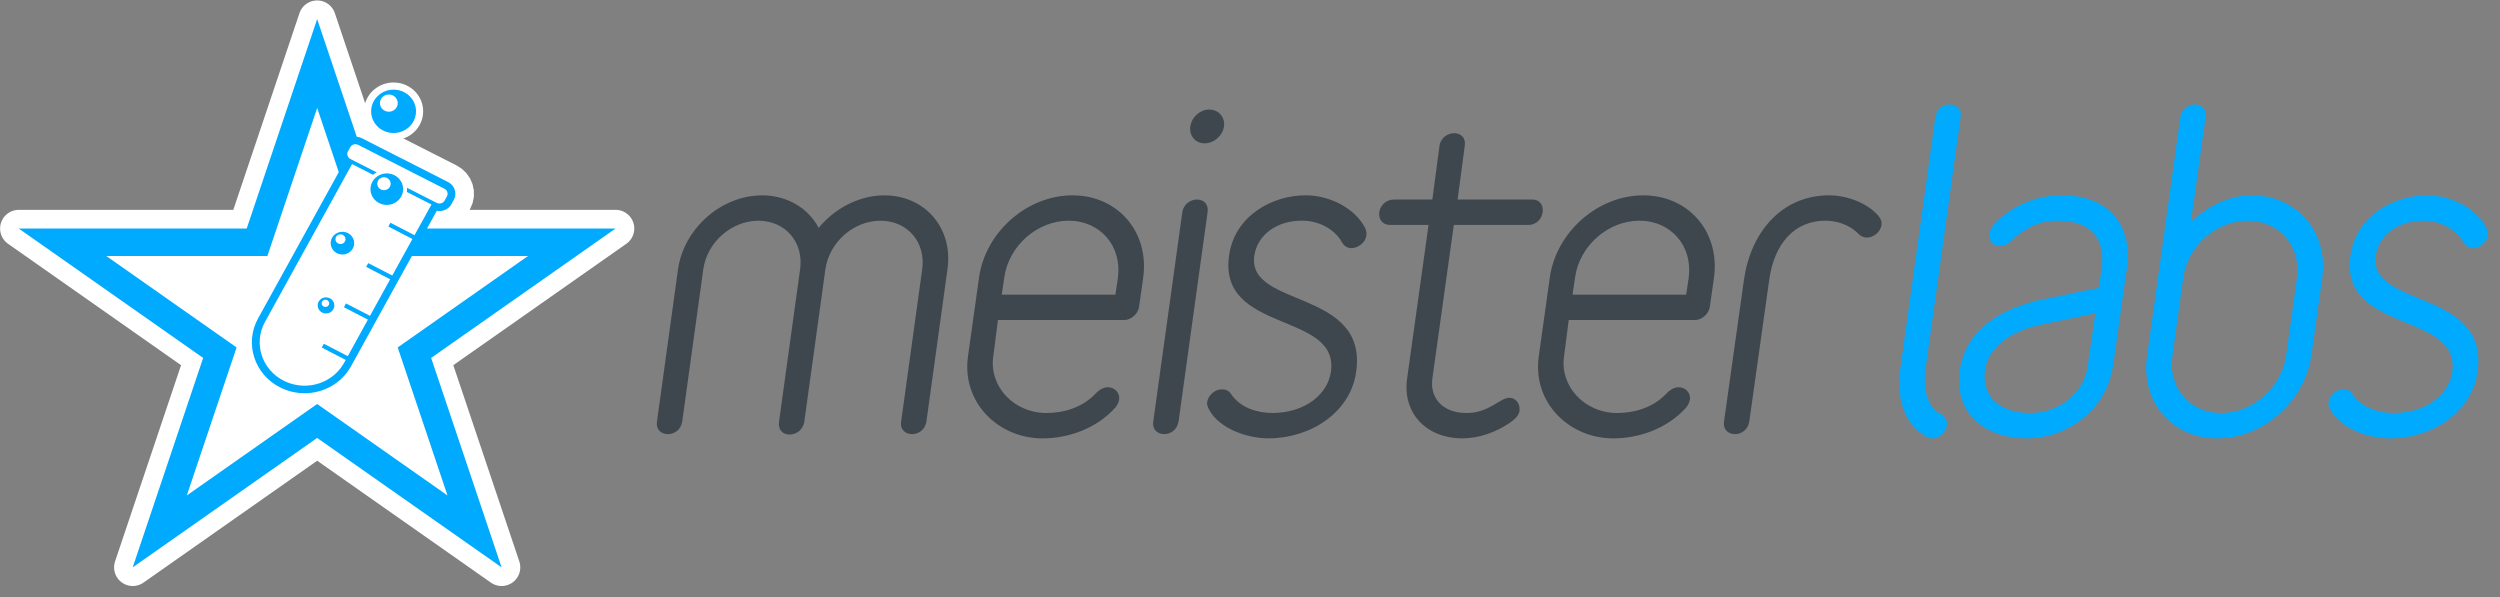 <svg width="100%" height="100%" xmlns="http://www.w3.org/2000/svg" viewBox="0 0 134 32">
    <rect x="0" y="0" width="134" height="32" fill="#808080" stroke="none"/>
    <g fill="none" fill-rule="evenodd">
        <path fill="#3D474D" d="M49.656 22.59l1.128-8.155c.316-2.197-1.196-3.964-3.385-3.964-1.354 0-2.663.702-3.52 1.744-.542-1.042-1.67-1.744-3.024-1.744-2.189 0-4.197 1.767-4.513 3.964l-1.128 8.155c-.068.453.248.68.587.68s.7-.227.767-.68l1.128-8.155c.203-1.45 1.512-2.605 2.956-2.605s2.437 1.155 2.234 2.605l-1.128 8.155c-.068.476.226.702.564.702.338 0 .722-.227.79-.702l1.128-8.155c.203-1.45 1.512-2.605 2.956-2.605s2.437 1.155 2.234 2.605l-1.128 8.155c-.068.453.248.68.587.68.338 0 .7-.227.767-.68zm11.394-6.117c-.068.362-.429.68-.79.68h-6.77l-.248 1.926c-.248 1.631 1.106 3.058 2.843 3.058.858 0 1.918-.249 2.685-1.087.203-.204.429-.294.609-.294.361 0 .654.294.609.657-.023.136-.09.294-.203.43-1.015 1.133-2.527 1.654-3.904 1.654-2.369 0-4.355-1.926-3.994-4.418l.587-4.191c.338-2.447 2.573-4.418 5.01-4.418 2.437 0 4.13 1.971 3.791 4.418l-.226 1.586zm-1.264-.68l.135-.906c.226-1.699-.948-3.058-2.64-3.058-1.692 0-3.227 1.359-3.453 3.058l-.135.906h6.093zm3.383 6.796c-.068.453-.429.68-.767.68-.338 0-.654-.227-.587-.68l1.557-11.214c.068-.453.451-.68.79-.68.338 0 .632.227.564.68L63.171 22.59zm.632-15.812c-.068.498.271.906.767.906s.97-.408 1.038-.906c.068-.498-.293-.906-.79-.906-.496 0-.948.408-1.015.906zm8.89 13.139c-.293 2.197-2.46 3.579-4.694 3.579-1.151 0-2.663-.521-3.204-1.563-.068-.136-.113-.272-.09-.385.068-.385.429-.68.79-.68.203 0 .384.068.519.294 0 0 .023.045.09.113.474.589 1.286.861 2.099.861 1.76 0 2.979-1.019 3.137-2.22.451-3.217-6.048-2.039-5.461-6.207.293-2.152 2.324-3.24 4.107-3.24 1.264 0 2.663.68 3.204 1.79.045.113.068.249.045.385-.045.362-.451.657-.79.657-.203 0-.384-.091-.519-.317 0 0-.023-.045-.09-.159-.451-.612-1.196-.997-2.054-.997-1.354 0-2.392.77-2.55 1.88-.406 2.809 6.093 1.767 5.461 6.207zm8.754 2.107c-.045.294-.293.476-.542.657-.745.498-1.647.816-2.505.816-1.986 0-3.227-1.382-2.979-3.194l1.151-8.246h-2.054c-.451 0-.632-.34-.587-.68.045-.34.338-.68.79-.68h2.054l.384-2.877c.068-.453.451-.68.79-.68.338 0 .632.227.564.68l-.384 2.877h3.994c.451 0 .609.34.564.68-.045.34-.316.68-.767.68h-3.994l-1.151 8.246c-.135.997.519 1.835 1.828 1.835 1.241 0 1.783-.816 2.302-.816.361 0 .587.34.542.702zm10.198-5.55c-.068.362-.429.68-.79.68h-6.77l-.248 1.926c-.248 1.631 1.106 3.058 2.843 3.058.858 0 1.918-.249 2.685-1.087.203-.204.429-.294.609-.294.361 0 .654.294.609.657-.023.136-.09.294-.203.43-1.015 1.133-2.527 1.654-3.904 1.654-2.369 0-4.355-1.926-3.994-4.418l.587-4.191c.338-2.447 2.573-4.418 5.01-4.418 2.437 0 4.13 1.971 3.791 4.418l-.226 1.586zm-1.264-.68l.135-.906c.226-1.699-.948-3.058-2.64-3.058-1.692 0-3.227 1.359-3.453 3.058l-.135.906h6.093zm10.469-3.738c.023-.159-.023-.317-.158-.476-.587-.702-1.715-1.11-2.64-1.11-2.618 0-4.242 2.062-4.581 4.576l-1.061 7.544c-.068.453.248.68.587.68.338 0 .7-.227.767-.68l1.061-7.544c.271-2.039 1.399-3.217 3.024-3.217.632 0 1.241.227 1.67.612l.09.091c.135.136.293.204.451.204.384 0 .745-.317.79-.68z"/>
        <path fill="#0AF" d="M104.345 22.816c-.045.34-.361.68-.745.68-.068 0-.181 0-.271-.045 0 0-.113-.045-.316-.204-1.083-.748-1.354-2.175-1.151-3.534l1.873-13.434c.068-.453.429-.68.767-.68.338 0 .654.227.587.68l-1.873 13.434c-.135.838-.023 2.084.79 2.469.271.136.384.385.338.634zm8.912-3.217c-.316 2.333-2.437 3.896-4.626 3.896-2.144 0-3.927-1.269-3.588-3.647.316-2.265 2.369-3.375 4.468-3.806l2.979-.612.158-1.065c.203-1.518-.519-2.537-2.347-2.537-.858 0-1.444.272-1.963.634-.519.362-.677.725-1.151.725-.338 0-.609-.272-.564-.657.045-.249.226-.476.406-.657.948-.929 2.234-1.405 3.475-1.405 2.55 0 3.814 1.631 3.498 3.896l-.745 5.233zm-1.354 0l.406-2.809-3.001.634c-1.602.34-2.753 1.246-2.911 2.401-.203 1.405.767 2.311 2.415 2.311 1.58 0 2.888-1.065 3.092-2.537zm11.981-.521c-.361 2.447-2.595 4.418-5.032 4.418-2.437 0-4.13-1.971-3.769-4.418l1.783-12.799c.068-.453.429-.68.767-.68s.654.227.587.68L117.431 11.897c.88-.838 2.054-1.427 3.25-1.427 2.437 0 4.13 1.971 3.791 4.418l-.587 4.191zm-1.354 0l.587-4.191c.226-1.699-.948-3.058-2.64-3.058-1.692 0-3.227 1.359-3.453 3.058l-.587 4.191c-.248 1.699.925 3.058 2.618 3.058 1.692 0 3.227-1.359 3.475-3.058zm10.266.838c.632-4.44-5.867-3.398-5.461-6.207.158-1.11 1.196-1.88 2.55-1.88.858 0 1.602.385 2.054.997.068.113.09.159.09.159.135.227.316.317.519.317.338 0 .745-.294.79-.657.023-.136 0-.272-.045-.385-.542-1.11-1.941-1.79-3.204-1.79-1.783 0-3.814 1.087-4.107 3.24-.587 4.168 5.912 2.99 5.461 6.207-.158 1.201-1.377 2.22-3.137 2.22-.812 0-1.625-.272-2.099-.861-.068-.068-.09-.113-.09-.113-.135-.227-.316-.294-.519-.294-.361 0-.722.294-.79.68-.023.113.023.249.09.385.542 1.042 2.054 1.563 3.204 1.563 2.234 0 4.4-1.382 4.694-3.579z"/>
        <path fill="#FFF" stroke="#FFF" stroke-width="2" d="M22.889 12.248l.523-.948c.047.009.094.014.142.014.273 0 .521-.145.648-.378l.122-.223c.091-.167.109-.358.051-.539-.058-.18-.185-.328-.358-.416l-4.627-2.351c-.084-.042-.176-.069-.269-.078L17 1.023l-3.776 11.225H1.005l9.886 6.937-3.776 11.225 9.886-6.937 9.886 6.937-3.776-11.225 9.886-6.937H22.889z" stroke-linecap="round" stroke-linejoin="round"/>
        <path fill="#FFF" stroke="#FFF" stroke-width=".769" d="M21.096 7.129c.598 0 1.109-.432 1.19-1.005.043-.307-.04-.613-.234-.86-.194-.247-.477-.406-.795-.448-.054-.007-.109-.011-.164-.011-.598 0-1.109.432-1.19 1.005-.043.307.04.613.234.86.194.247.477.406.795.448.054.007.109.011.164.011z" stroke-linecap="round" stroke-linejoin="round"/>
        <path fill="#0AF" d="M22.889 12.248h10.106l-9.886 6.937 3.776 11.225-9.886-6.937-9.886 6.937 3.776-11.225-9.886-6.937H13.224l3.776-11.225 2.121 6.305c.094.009.185.035.269.078l4.627 2.351c.173.088.3.236.358.416.058.18.04.372-.051.539l-.122.223c-.127.233-.375.378-.648.378-.048 0-.095-.005-.142-.014l-.523.948zm-.812 1.472l-3.256 5.9c-.489.898-1.448 1.457-2.5 1.457-.454 0-.908-.109-1.312-.314-1.378-.7-1.909-2.352-1.184-3.683l4.333-7.853-1.157-3.441-2.669 7.934H5.694l6.987 4.903-2.669 7.934 6.987-4.903 6.987 4.903-2.669-7.934 6.987-4.903h-6.229zm-3.207-4.924l-4.675 8.473c-.617 1.133-.165 2.54 1.009 3.136.345.175.731.268 1.118.268.897 0 1.713-.476 2.131-1.242l.077-.139-1.285-.664.112-.202 1.285.663L19.72 17.131l-1.286-.664.112-.202 1.286.664 1.081-1.959-1.288-.665.112-.202 1.288.665 1.081-1.959-1.289-.666.112-.202 1.289.666.909-1.647-1.32-.671c.006-.042.009-.075.01-.109.002-.039.001-.077-.002-.115l1.598.812c.044.022.092.033.142.033.117 0 .224-.062.278-.162l.122-.223c.039-.072.047-.154.022-.231-.025-.077-.079-.141-.154-.178L19.195 7.763c-.046-.023-.095-.035-.146-.035-.117 0-.224.062-.278.162L18.65 8.114c-.017.031-.028.064-.033.098-.007.044-.003.089.011.133.015.046.041.087.075.121.023.023.049.042.079.057l1.403.713c-.034.02-.067.041-.099.064-.03.022-.059.045-.087.07l-1.129-.574zm1.427.611c.037-.021.076-.039.117-.055.099-.038.206-.059.318-.059.04 0 .08.003.119.008.37.049.654.315.735.646.01.041.017.082.02.124.003.038.004.076.001.115-.001.022-.003.044-.006.067-.059.417-.431.732-.866.732-.04 0-.08-.003-.119-.008-.106-.014-.206-.047-.298-.094-.108-.056-.205-.134-.281-.232-.142-.18-.202-.402-.171-.626.013-.089.04-.173.079-.251.06-.12.147-.223.254-.303.031-.023.064-.045.098-.064zm.639.485c.001-.009.002-.019.002-.028.002-.042-.003-.084-.016-.122-.04-.124-.151-.221-.294-.24-.053-.007-.106-.002-.154.013-.041.012-.08.031-.113.057-.072.054-.123.134-.136.228-.027.19.111.364.307.39.196.026.377-.107.404-.297zm-3.461 6.91c-.02 0-.041-.001-.061-.004-.244-.032-.416-.25-.383-.486.03-.213.22-.373.442-.373.02 0 .041.001.061.004.118.016.223.075.295.166.072.092.103.205.087.319-.03.213-.22.373-.442.373zm3.622-9.673c-.054 0-.11-.004-.164-.011-.318-.042-.601-.201-.795-.448-.194-.247-.278-.552-.234-.86.081-.573.592-1.005 1.19-1.005.054 0 .11.004.164.011.318.042.601.201.795.448.194.247.278.552.234.86-.081.573-.592 1.005-1.19 1.005zm-3.854 9.103c-.015.107.062.205.173.219.11.015.212-.06.227-.167.015-.107-.062-.205-.173-.219-.11-.014-.212.06-.227.167zm4.072-10.643c.036-.253-.148-.486-.409-.52-.262-.034-.503.143-.538.395-.036.253.148.486.409.52.262.034.503-.143.538-.395zm-2.96 8.053c-.029 0-.057-.002-.086-.006-.345-.045-.587-.353-.54-.686.042-.3.311-.527.624-.527.029 0 .057.002.086.006.167.022.315.105.417.235.102.13.146.29.123.451-.042.301-.311.527-.624.527zm-.372-.856c-.02.142.083.273.23.292.147.019.283-.08.303-.222.02-.142-.083-.273-.23-.292-.147-.019-.283.08-.303.222z"/>
    </g>
</svg>
